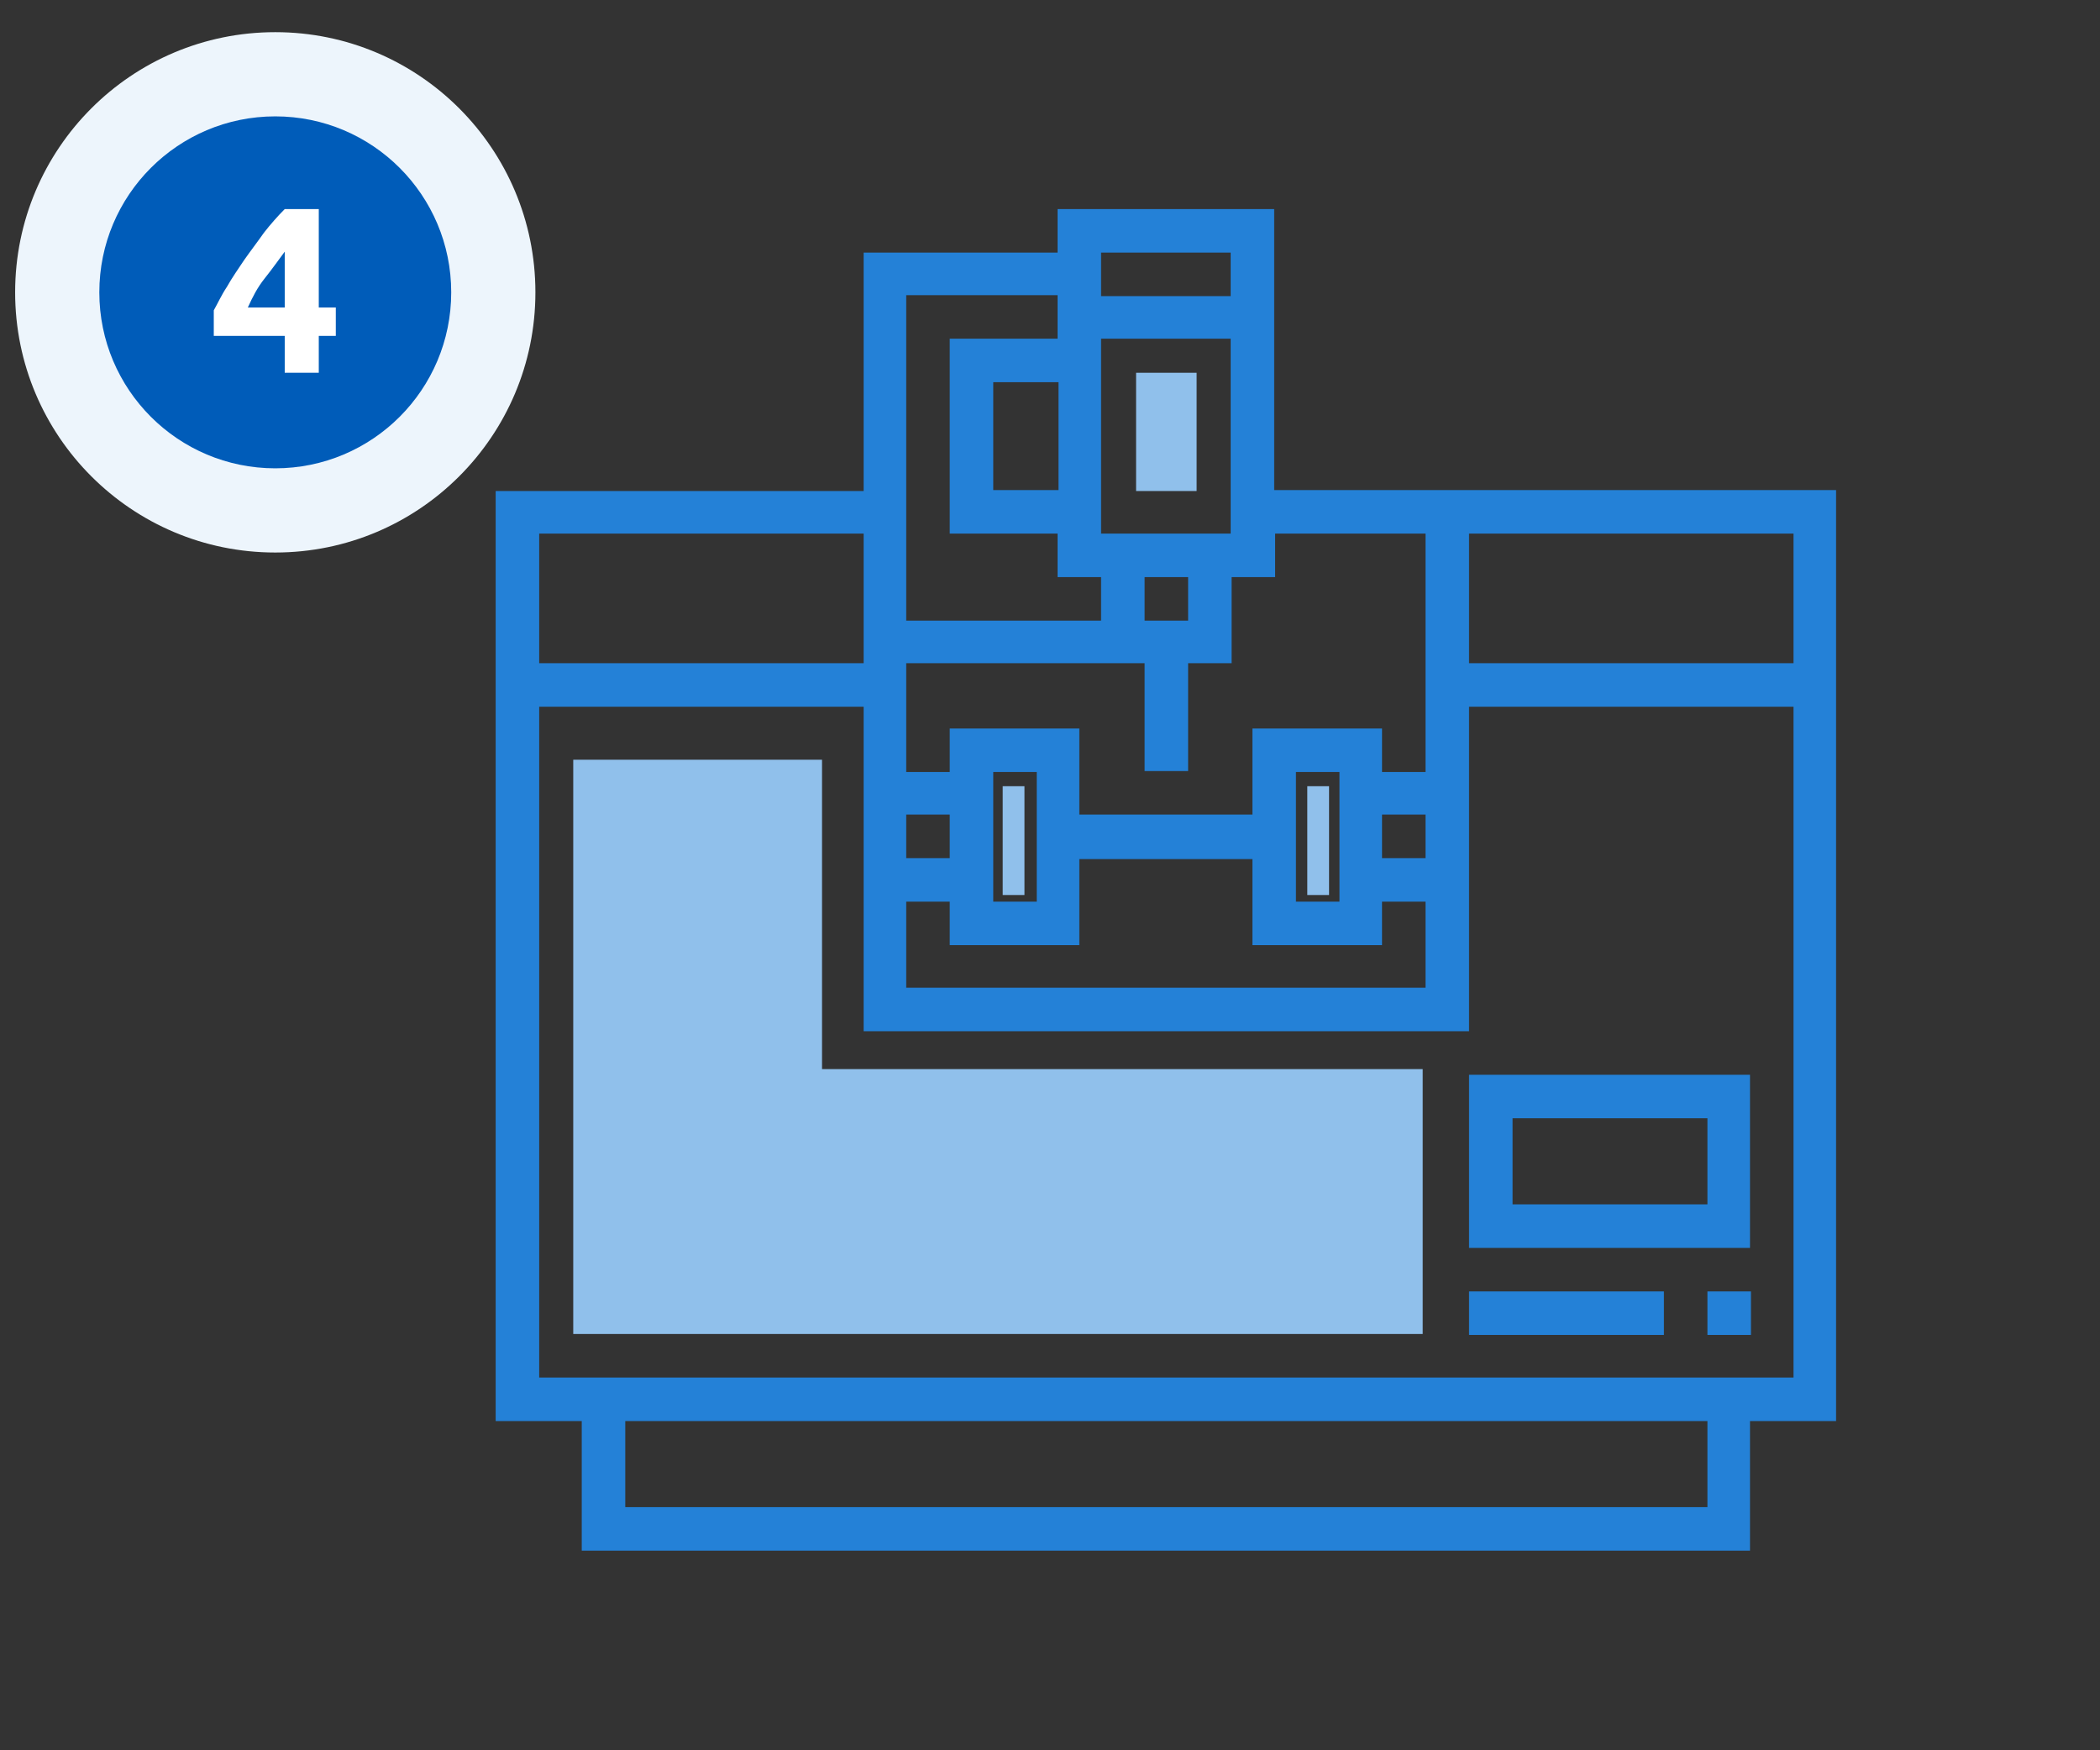 <?xml version="1.0" encoding="utf-8"?>
<!-- Generator: Adobe Illustrator 21.1.0, SVG Export Plug-In . SVG Version: 6.00 Build 0)  -->
<svg version="1.1" id="Capa_1" xmlns="http://www.w3.org/2000/svg" xmlns:xlink="http://www.w3.org/1999/xlink" x="0px" y="0px"
	 viewBox="0 0 222 185" style="enable-background:new 0 0 222 185;" xml:space="preserve">
<rect x="0" y="0" width="222" height="185" fill="#333333" stroke="none"/>
<style type="text/css">
	.st0{fill:#2481D7;}
	.st1{fill:#90C0EB;}
	.st2{fill:#FFFFFF;}
	.st3{fill:#EDF5FC;}
	.st4{fill:#005CB9;}
</style>
<g>
	<g>
		<path class="st0" d="M207.4,329.5c-6,0-11.1-5-13.3-9h-6.9c-2.1,4-7.2,8.7-13.3,8.7c-7.9,0-14.4-6.6-14.4-14.7
			c0-8,6.5-14.6,14.4-14.6c6.1,0,11.1,4.6,13.3,8.6h6.9c2.2-4,7.3-8.9,13.3-8.9s11.1,4.9,13.3,8.9h5.4c2.2-4,7.2-8.6,13.3-8.6
			c7.9,0,14.4,6.6,14.4,14.7s-6.5,14.6-14.4,14.6c-6.1,0-11.1-4.7-13.3-8.7h-5.4C218.5,324.5,213.4,329.5,207.4,329.5z M185.4,317.5
			h10.8l0.4,1c1.5,3.9,5.9,8,11,8s9.4-4.2,11-8.1l0.4-1h9.3l0.4,1c1.5,3.8,5.8,7.8,11,7.8c6.3,0,11.5-5.2,11.5-11.7
			c0-6.4-5.2-11.7-11.5-11.7c-5.1,0-9.5,3.9-11,7.8l-0.7,0.9h-9.3l-0.4-0.8c-1.5-3.9-5.9-8-11-8s-9.5,4-11,7.9l-0.4,0.8h-10.8
			l-0.4-0.8c-1.5-3.8-5.8-7.8-11-7.8c-6.3,0-11.5,5.2-11.5,11.6s5.3,11.8,11.5,11.8c5.2,0,9.5-4,11-7.8L185.4,317.5z"/>
	</g>
	<g>
		<path class="st0" d="M161,317.5h-9.5c-5.2,0-10.5-5.6-10.5-10.9v-38.7c0-8.1-6.5-14.6-14.5-14.6s-14.5,6.5-14.5,14.6v8.6h-3v-8.6
			c0-9.7,7.9-17.5,17.5-17.5s17.5,7.8,17.5,17.5v38.7c0,3.7,3.9,7.9,7.5,7.9h9.5V317.5z"/>
	</g>
	<g>
		<path class="st0" d="M117.9,286.6h-16.2c-3.1,0-5.7-2.5-5.7-5.7c0-3.2,2.5-5.7,5.7-5.7h16.2c3.1,0,5.7,2.5,5.7,5.7
			C123.6,284.1,121.1,286.6,117.9,286.6z M101.7,278.2c-1.5,0-2.8,1.2-2.8,2.8c0,1.5,1.2,2.8,2.8,2.8h16.2c1.5,0,2.8-1.2,2.8-2.8
			c0-1.5-1.2-2.8-2.8-2.8H101.7z"/>
	</g>
	<g>
		<path class="st0" d="M109.8,356.8c-13.7,0-24.8-10.9-24.8-24.3c0-9.1,3.9-14,7.8-18.6c3.6-4.4,6.9-8.5,6.9-16.1v-14l19.3,0.6v13.1
			c0,7.6,3.5,11.8,7.1,16.1c3.9,4.7,8,9.6,8,18.7C134.1,346,123.4,356.8,109.8,356.8z M103,297.7c0,8.7-4.1,13.4-7.8,17.9
			c-3.7,4.5-7.2,8.7-7.2,16.8c0,11.8,9.7,21.4,21.7,21.4c12.1,0,21.5-9.5,21.5-21.5c0-8.1-3.6-12.3-7.4-16.8
			c-3.8-4.6-7.8-9.3-7.8-18v-10.4l-13-0.4C103,286.7,103,297.7,103,297.7z"/>
	</g>
	<g>
		<path class="st1" d="M91.4,327.5c-0.4,1-0.7,3.3-0.7,5c0,10.4,8.4,18.9,18.9,18.9s18.9-8.5,18.9-19c0-1.7-0.2-4-0.7-5H91.4V327.5z
			"/>
	</g>
	<g>
		<path class="st0" d="M32.5,339.5h-2.9c0-14,9.5-14,9.6-14H87v3H39.2C38.6,328.5,32.5,328.5,32.5,339.5z"/>
	</g>
	<g>
		<polygon class="st2" points="152.6,404.2 138,340.3 81.2,340.3 66.7,404.2 73.5,404.2 85.7,350.5 133.5,350.5 145.7,404.2 		"/>
		<path class="st0" d="M154.4,405.6h-9.8l-12.2-53.7H86.9l-12.2,53.7h-9.8l15.2-66.8h59.1L154.4,405.6z M146.9,402.7h3.9l-13.9-61
			H82.4l-13.9,61h3.9L84.6,349h50.1L146.9,402.7z"/>
	</g>
	<g>
		<rect x="87.5" y="389.4" class="st2" width="40.9" height="14.8"/>
		<path class="st0" d="M129.8,405.6H86v-17.7h43.8V405.6z M89,402.7h38v-11.9H89V402.7z"/>
	</g>
	<g>
		<rect x="94.2" y="377.1" class="st1" width="27.6" height="12.3"/>
		<path class="st0" d="M122.9,390.6H93v-14.7h29.9V390.6z M95.4,388.2h25.2v-10H95.4V388.2z"/>
	</g>
	<g>
		<rect x="79" y="375.5" class="st0" width="61" height="3"/>
	</g>
	<g>
		<path class="st0" d="M108.2,362.3c0,0-4.8,3.2-4.8,8.2h2c0,0,0.7-3.1,2.8-3.1"/>
	</g>
	<g>
		<path class="st0" d="M107.8,362.3c0,0,4.8,3.2,4.8,8.2h-2c0,0-0.7-3.1-2.8-3.1"/>
	</g>
	<g>
		<g>
			<path class="st0" d="M47.2,401.8h-30c-3.6-0.5-10.4-3.3-10.4-9.8c0-4,3.9-9.1,8-14.4c3.5-4.6,7.2-9.4,7.2-12.2v-18.9h3v18.8
				c0,3.9-3.9,8.8-7.9,14c-3.4,4.5-7.4,9.4-7.4,12.5c0,5.4,6.9,6.8,7.8,6.8h29.4c0.8,0,5.4-1.4,5.4-6.8c0-3-4.4-8-8.4-12.5
				c-4.6-5.2-8.9-10.1-8.9-14v-18.8h3v18.8c0,2.8,4.3,7.8,8.1,12.2c4.7,5.3,9.1,10.4,9.1,14.5C55.2,398.5,50,401.3,47.2,401.8
				L47.2,401.8z"/>
		</g>
		<g>
			<path class="st0" d="M38.2,347.6h-15c-2.7,0-4.8-2.2-4.8-4.8v-0.5c0-2.7,2.2-4.8,4.8-4.8h15c2.7,0,4.8,2.2,4.8,4.8v0.5
				C43,345.4,40.8,347.6,38.2,347.6z M23.1,340.4c-1.1,0-1.9,0.9-1.9,1.9v0.5c0,1.1,0.9,1.9,1.9,1.9h15c1.1,0,1.9-0.9,1.9-1.9v-0.5
				c0-1.1-0.9-1.9-1.9-1.9H23.1z"/>
		</g>
		<g>
			<path class="st1" d="M36.6,376.5H24.4c-1.2,2-2.6,3.4-4,5c-2.4,2.8-6.5,7.7-6.7,9.5c0,1.2,2,0.6,2.4,1.6h29.4
				c2.1-1,2.1-1.2,2.1-1.6c-0.3-1.7-4.4-6.6-6.8-9.4C39.3,379.9,37.9,378.5,36.6,376.5z"/>
		</g>
	</g>
	<g>
		<g>
			<path class="st0" d="M285.2,401.8h-30c-3.6-0.5-10.4-3.3-10.4-9.8c0-4,3.9-9.1,8-14.4c3.5-4.6,7.2-9.4,7.2-12.2v-5.9h2.7
				l-2.7,0.1h3.1v5.7c0,3.9-3.9,8.8-7.8,14c-3.4,4.5-7.4,9.4-7.4,12.5c0,5.4,6.9,6.8,7.8,6.8h29.4c0.8,0,5.4-1.4,5.4-6.8
				c0-3-4.4-8-8.4-12.5c-4.6-5.2-8.9-10.1-8.9-14v-5.8h3v5.8c0,2.8,4.3,7.8,8.1,12.2c4.7,5.3,9.1,10.4,9.1,14.5
				c0,6.5-5.2,9.3-7.9,9.8H285.2z"/>
		</g>
		<g>
			<path class="st0" d="M274.7,360.7h-13.6c-2.7,0-4.8-2.2-4.8-4.8v-0.5c0-2.7,2.2-4.8,4.8-4.8h13.6c2.7,0,4.8,2.2,4.8,4.8v0.5
				C279.5,358.5,277.4,360.7,274.7,360.7z M261.1,353.5c-1.1,0-1.9,0.9-1.9,1.9v0.5c0,1.1,0.9,1.9,1.9,1.9h13.6
				c1.1,0,1.9-0.9,1.9-1.9v-0.5c0-1.1-0.9-1.9-1.9-1.9H261.1z"/>
		</g>
		<g>
			<path class="st1" d="M274.6,376.5h-12.2c-1.2,2-2.6,3.4-4,5c-2.4,2.8-6.5,7.7-6.7,9.5c0,1.2,2,0.6,2.4,1.6h29.4
				c2.1-1,2.1-1.2,2.1-1.6c-0.3-1.7-4.4-6.6-6.8-9.4C277.3,379.9,275.9,378.5,274.6,376.5z"/>
		</g>
	</g>
	<g>
		<path class="st0" d="M230.2,339.1H184c-6.3,0-11.4-5.1-11.4-11.4h2.9c0,4.7,3.8,8.5,8.5,8.5h46.3c4.7,0,8.5-3.8,8.5-8.5h2.9
			C241.6,334,236.5,339.1,230.2,339.1z"/>
	</g>
	<g>
		<rect x="206" y="337.5" class="st0" width="3" height="67"/>
	</g>
	<g>
		<path class="st0" d="M226.2,404.2h-2.9c0-3.3-2.7-5.9-5.9-5.9h-19.1c-3.3,0-5.9,2.7-5.9,5.9h-2.9c0-4.9,4-8.8,8.8-8.8h19.1
			C222.2,395.4,226.2,399.3,226.2,404.2z"/>
	</g>
	<g>
		<path class="st0" d="M270,340.5h-3v-18.8c0-1.6-0.4-2.9-1.4-3.8c-2-1.9-6-1.8-6-1.8H252v-3.6h7.8c0.1,0,4.9,0.1,7.8,2.9
			c1.6,1.5,2.4,3.8,2.4,6.2L270,340.5L270,340.5z"/>
	</g>
	<g>
		<rect x="264" y="339.5" class="st0" width="9" height="2"/>
	</g>
	<g>
		<g>
			<path class="st1" d="M165.2,314.8c0,5.2,4.2,9.4,9.4,9.4s9.4-4.3,9.4-9.4c0-0.1,0-0.3,0-0.3h-18.7
				C165.2,314.5,165.2,314.7,165.2,314.8z"/>
		</g>
		<g>
			<path class="st1" d="M198.6,314.8c0,5.2,4.2,9.4,9.4,9.4s9.4-4.3,9.4-9.4c0-0.1,0-0.3,0-0.3h-18.7
				C198.6,314.5,198.6,314.7,198.6,314.8z"/>
		</g>
		<g>
			<path class="st1" d="M230.5,314.8c0,5.2,4.2,9.4,9.4,9.4s9.4-4.3,9.4-9.4c0-0.1,0-0.3,0-0.3h-18.7
				C230.5,314.5,230.5,314.7,230.5,314.8z"/>
		</g>
	</g>
</g>
<g>
	<circle class="st3" cx="29.1" cy="30.9" r="27.5"/>
	<g>
		<g>
			<g>
				<circle class="st4" cx="29.1" cy="30.9" r="18.6"/>
			</g>
			<g>
				<path class="st2" d="M33.7,22.1v10.4h1.8v3h-1.8v3.9h-3.6v-3.9h-7.5v-2.7c0.4-0.7,0.8-1.6,1.4-2.5c0.5-0.9,1.2-1.9,1.8-2.8
					c0.7-1,1.4-1.9,2.1-2.9c0.7-0.9,1.5-1.8,2.2-2.5H33.7z M30.1,26.6c-0.6,0.8-1.3,1.8-2.1,2.8s-1.3,2-1.8,3.1h3.9V26.6z"/>
			</g>
		</g>
	</g>
</g>
<g>
	<path class="st0" d="M194.2,51.8H153h-2.3h-16V22.1h-22.9v4.6H91.3v25.2H52.4v98.3h9.1v13.7H185v-13.7h9.1V51.8z M189.6,56.4v13.7
		h-34.3V56.4H189.6z M100.4,90.7h-4.6v-4.6h4.6V90.7z M95.8,95.3h4.6v4.6h13.7v-9.1h18.3v9.1h13.7v-4.6h4.6v9.1H95.8V95.3z
		 M105,95.3V81.6h4.6v13.7H105z M137,95.3V81.6h4.6v13.7H137z M150.7,90.7h-4.6v-4.6h4.6V90.7z M150.7,56.4v25.2h-4.6V77h-13.7v9.1
		h-18.3V77h-13.7v4.6h-4.6V70.1h20.6h2.3h2.3v11.4h4.6V70.1h4.6V61h4.6v-4.6H150.7z M111.9,51.8H105V40.4h6.9V51.8z M116.4,56.4
		V35.8h13.7v20.6H116.4z M125.6,61v4.6H121V61H125.6z M130.1,26.7v4.6h-13.7v-4.6H130.1z M95.8,31.2h16v4.6h-11.4v20.6h11.4V61h4.6
		v4.6H95.8v-9.1v-4.6V31.2z M91.3,56.4v13.7H57V56.4H91.3z M180.5,159.3H66.1v-9.1h114.4V159.3z M57,145.6V74.7h34.3V109h64V74.7
		h34.3v70.9H57z"/>
	<path class="st0" d="M155.3,131.9H185v-18.3h-29.7V131.9z M159.9,118.2h20.6v9.1h-20.6V118.2z"/>
	<rect x="155.3" y="136.5" class="st0" width="20.6" height="4.6"/>
	<rect x="180.5" y="136.5" class="st0" width="4.6" height="4.6"/>
</g>
<rect x="120.1" y="39.4" class="st1" width="6.4" height="12.5"/>
<rect x="138.2" y="83.1" class="st1" width="2.3" height="11.5"/>
<rect x="106" y="83.1" class="st1" width="2.3" height="11.5"/>
<polygon class="st1" points="86.9,113 86.9,80.3 60.6,80.3 60.6,113 60.6,138.7 60.6,141 150.4,141 150.4,113 "/>
</svg>
